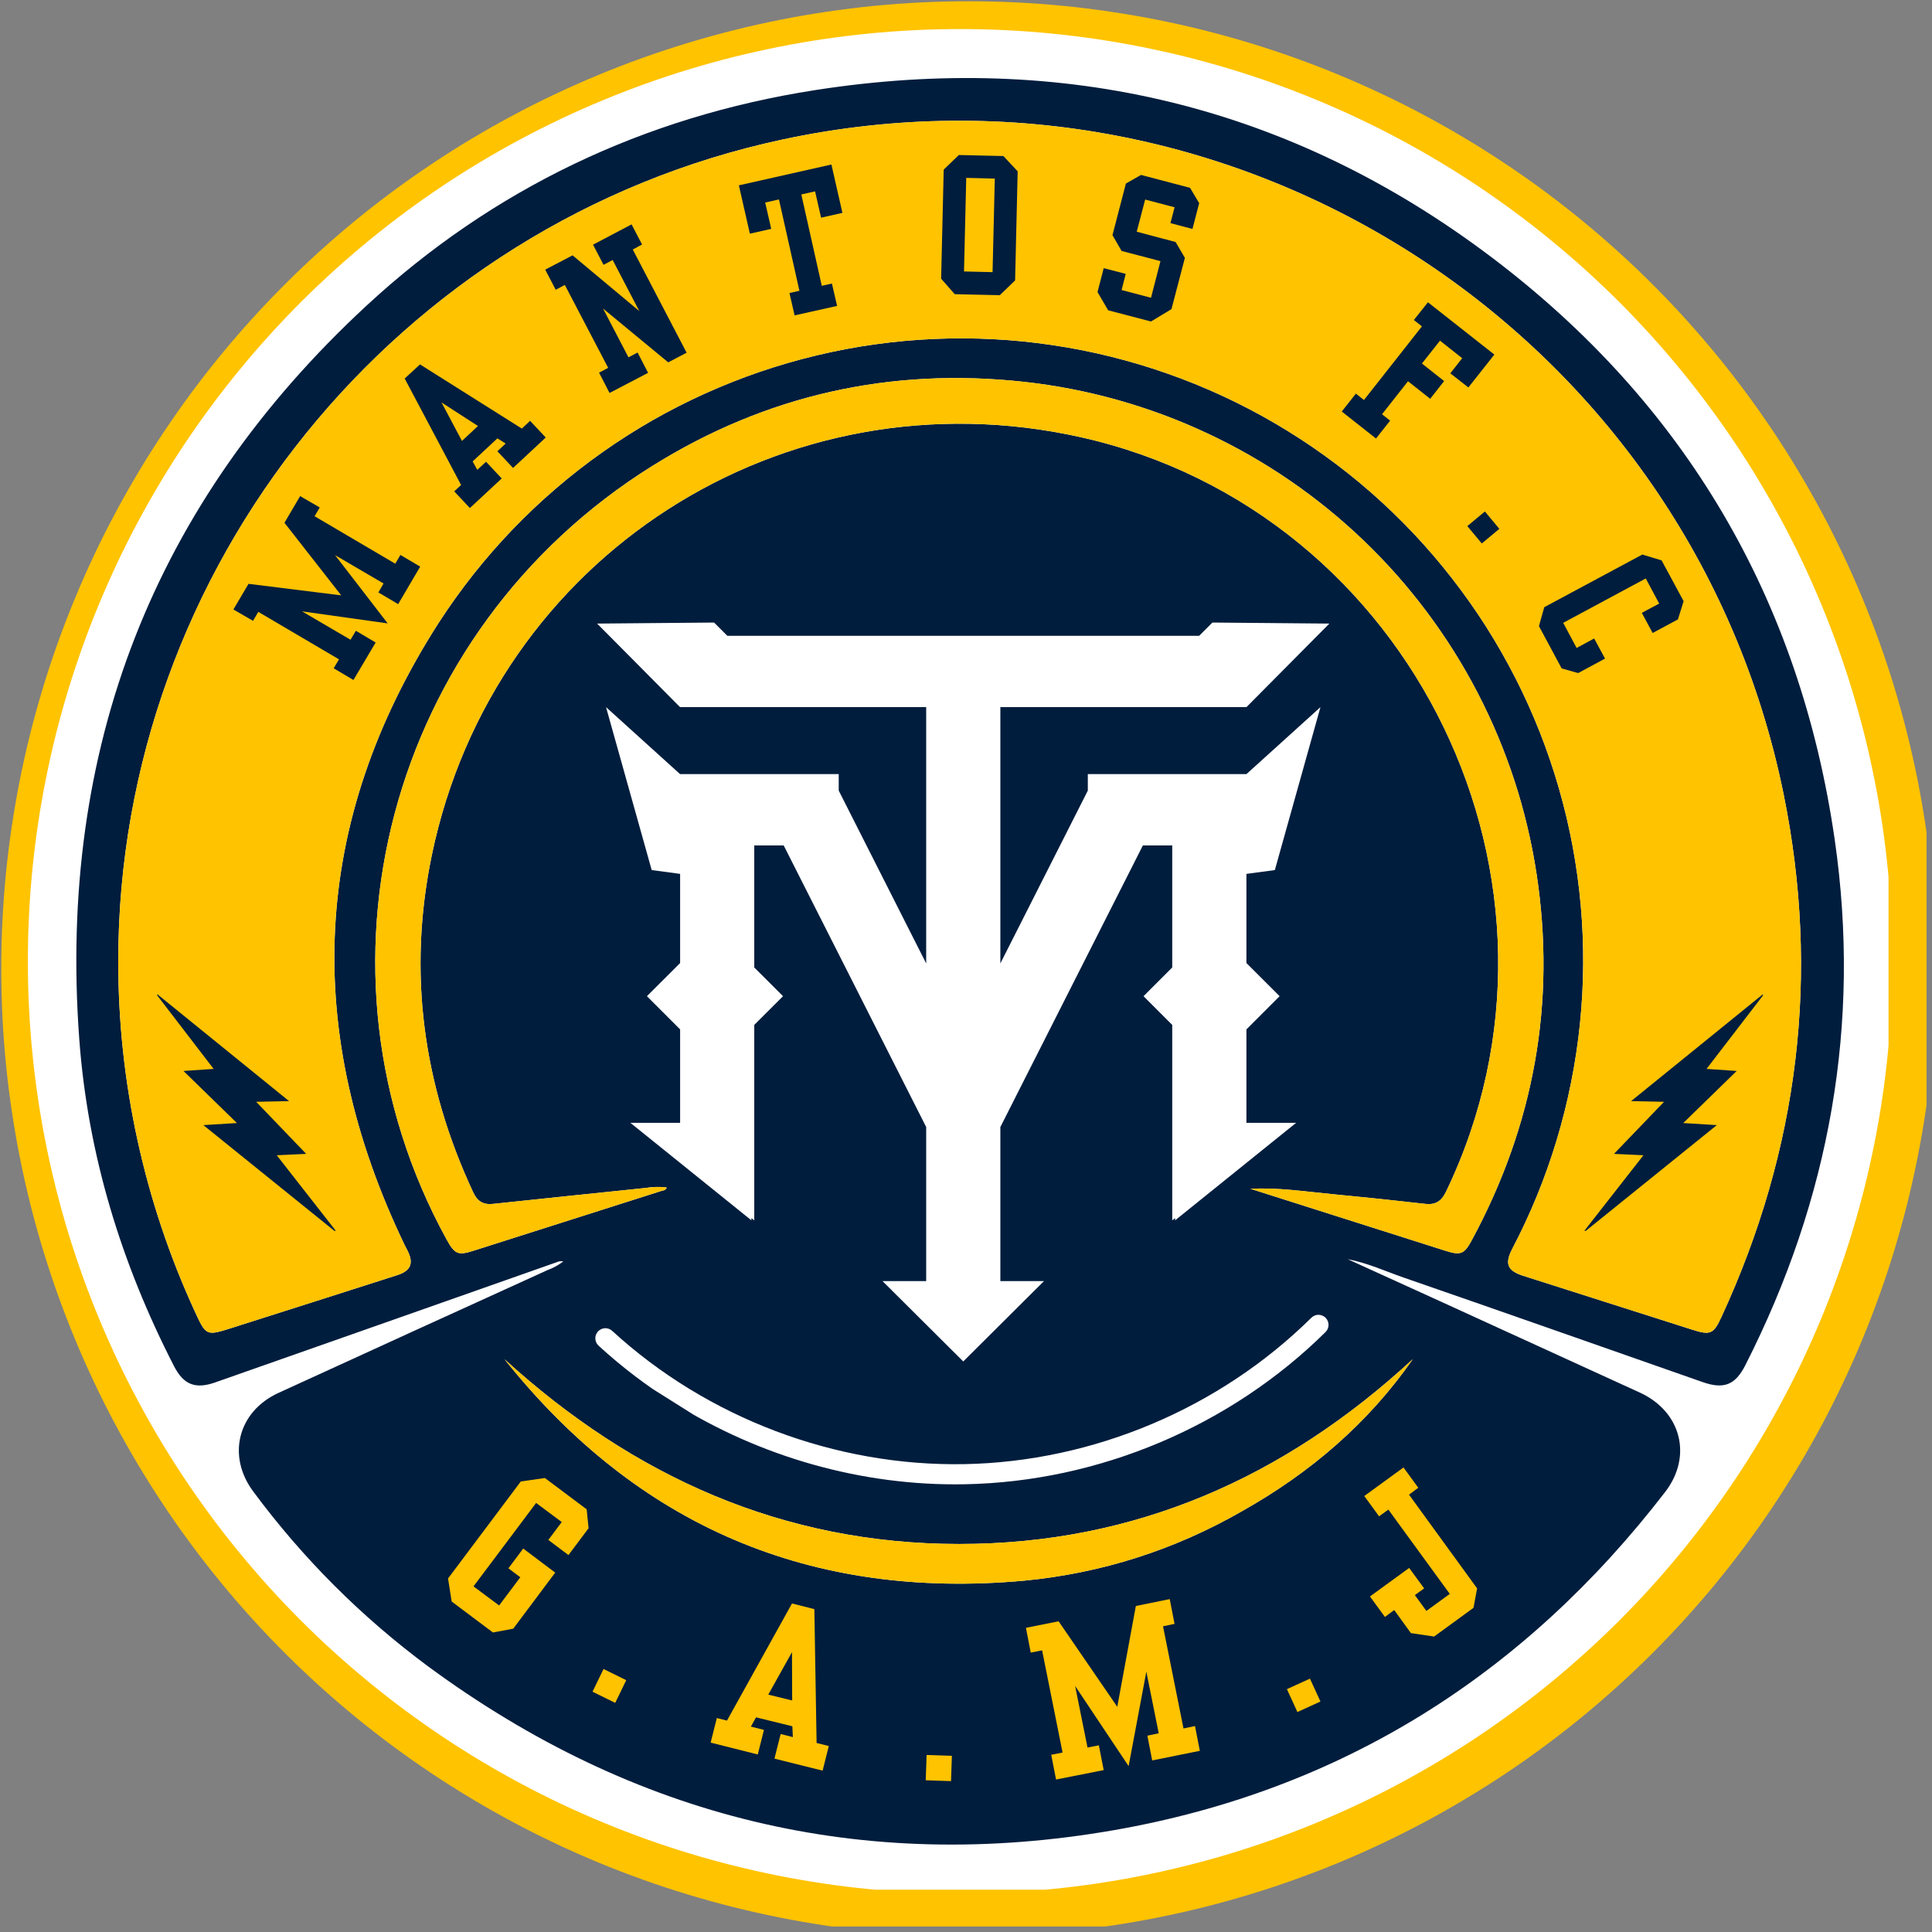 <svg xmlns="http://www.w3.org/2000/svg" xmlns:xlink="http://www.w3.org/1999/xlink" width="234" zoomAndPan="magnify" viewBox="0 0 175.5 175.5" height="234" preserveAspectRatio="xMidYMid meet" version="1.0"><rect x="0" y="0" width="175.5" height="175.5" fill="#808080" stroke="none"/><defs><g/><clipPath id="1473f47bf3"><path d="M 0 0 L 175 0 L 175 175 L 0 175 Z M 0 0 " clip-rule="nonzero"/></clipPath><clipPath id="8d9f4624f2"><path d="M 2.531 2.641 L 171.551 2.641 L 171.551 171.656 L 2.531 171.656 Z M 2.531 2.641 " clip-rule="nonzero"/></clipPath><clipPath id="11de3ccc5e"><path d="M 14.285 90.117 L 30.508 90.117 L 30.508 111.805 L 14.285 111.805 Z M 14.285 90.117 " clip-rule="nonzero"/></clipPath><clipPath id="0dcd8c6b3f"><path d="M 143.688 90.117 L 160.141 90.117 L 160.141 111.805 L 143.688 111.805 Z M 143.688 90.117 " clip-rule="nonzero"/></clipPath><clipPath id="879df4ac1e"><path d="M 54.18 56.551 L 120.738 56.551 L 120.738 123.859 L 54.18 123.859 Z M 54.18 56.551 " clip-rule="nonzero"/></clipPath><clipPath id="9bea1fbdab"><path d="M 54 119 L 121 119 L 121 135 L 54 135 Z M 54 119 " clip-rule="nonzero"/></clipPath><clipPath id="4aa816e8d8"><path d="M 73.598 90.117 L 121.082 119.973 L 100.781 152.262 L 53.297 122.406 Z M 73.598 90.117 " clip-rule="nonzero"/></clipPath><clipPath id="1608b58fc6"><path d="M 73.598 90.117 L 121.082 119.973 L 100.781 152.262 L 53.297 122.406 Z M 73.598 90.117 " clip-rule="nonzero"/></clipPath></defs><g clip-path="url(#1473f47bf3)"><path fill="#ffc300" d="M 175.879 87.996 C 175.879 89.434 175.844 90.871 175.773 92.309 C 175.703 93.746 175.598 95.18 175.457 96.609 C 175.316 98.043 175.141 99.469 174.93 100.891 C 174.719 102.312 174.473 103.73 174.191 105.141 C 173.91 106.551 173.594 107.957 173.246 109.352 C 172.895 110.746 172.512 112.133 172.094 113.508 C 171.68 114.883 171.227 116.25 170.742 117.602 C 170.258 118.957 169.742 120.301 169.191 121.629 C 168.641 122.957 168.059 124.27 167.441 125.57 C 166.828 126.871 166.18 128.156 165.504 129.426 C 164.824 130.691 164.117 131.945 163.375 133.176 C 162.637 134.41 161.867 135.625 161.07 136.82 C 160.27 138.02 159.441 139.191 158.586 140.348 C 157.727 141.504 156.844 142.637 155.93 143.75 C 155.02 144.859 154.078 145.949 153.113 147.016 C 152.148 148.082 151.156 149.121 150.141 150.141 C 149.121 151.156 148.082 152.148 147.016 153.113 C 145.949 154.078 144.859 155.02 143.75 155.93 C 142.637 156.844 141.504 157.727 140.348 158.586 C 139.191 159.441 138.02 160.27 136.82 161.07 C 135.625 161.867 134.41 162.637 133.176 163.375 C 131.945 164.117 130.691 164.824 129.426 165.504 C 128.156 166.18 126.871 166.828 125.57 167.441 C 124.27 168.059 122.957 168.641 121.629 169.191 C 120.301 169.742 118.957 170.258 117.602 170.742 C 116.25 171.227 114.883 171.68 113.508 172.094 C 112.133 172.512 110.746 172.895 109.352 173.246 C 107.957 173.594 106.551 173.91 105.141 174.191 C 103.73 174.473 102.312 174.719 100.891 174.93 C 99.469 175.141 98.043 175.316 96.609 175.457 C 95.18 175.598 93.746 175.703 92.309 175.773 C 90.871 175.844 89.434 175.879 87.996 175.879 C 86.559 175.879 85.121 175.844 83.684 175.773 C 82.246 175.703 80.812 175.598 79.383 175.457 C 77.949 175.316 76.523 175.141 75.102 174.93 C 73.68 174.719 72.262 174.473 70.852 174.191 C 69.441 173.91 68.039 173.594 66.645 173.246 C 65.246 172.895 63.863 172.512 62.484 172.094 C 61.109 171.68 59.742 171.227 58.391 170.742 C 57.035 170.258 55.695 169.742 54.363 169.191 C 53.035 168.641 51.723 168.059 50.422 167.441 C 49.121 166.828 47.836 166.18 46.57 165.504 C 45.301 164.824 44.051 164.117 42.816 163.375 C 41.582 162.637 40.367 161.867 39.172 161.07 C 37.977 160.27 36.801 159.441 35.645 158.586 C 34.488 157.727 33.355 156.844 32.242 155.93 C 31.133 155.02 30.043 154.078 28.977 153.113 C 27.91 152.148 26.871 151.156 25.855 150.141 C 24.836 149.121 23.844 148.082 22.879 147.016 C 21.914 145.949 20.973 144.859 20.062 143.75 C 19.148 142.637 18.266 141.504 17.406 140.348 C 16.551 139.191 15.723 138.02 14.926 136.82 C 14.125 135.625 13.355 134.41 12.617 133.176 C 11.879 131.945 11.168 130.691 10.492 129.426 C 9.812 128.156 9.164 126.871 8.551 125.57 C 7.938 124.27 7.352 122.957 6.805 121.629 C 6.254 120.301 5.734 118.957 5.25 117.602 C 4.766 116.25 4.316 114.883 3.898 113.508 C 3.48 112.133 3.098 110.746 2.746 109.352 C 2.398 107.957 2.082 106.551 1.801 105.141 C 1.52 103.73 1.277 102.312 1.066 100.891 C 0.852 99.469 0.676 98.043 0.535 96.609 C 0.395 95.18 0.289 93.746 0.219 92.309 C 0.148 90.871 0.113 89.434 0.113 87.996 C 0.113 86.559 0.148 85.121 0.219 83.684 C 0.289 82.246 0.395 80.812 0.535 79.383 C 0.676 77.949 0.852 76.523 1.066 75.102 C 1.277 73.68 1.52 72.262 1.801 70.852 C 2.082 69.441 2.398 68.039 2.746 66.645 C 3.098 65.246 3.48 63.863 3.898 62.484 C 4.316 61.109 4.766 59.742 5.25 58.391 C 5.734 57.035 6.254 55.695 6.805 54.363 C 7.352 53.035 7.938 51.723 8.551 50.422 C 9.164 49.121 9.812 47.836 10.492 46.57 C 11.168 45.301 11.879 44.051 12.617 42.816 C 13.355 41.582 14.125 40.367 14.926 39.172 C 15.723 37.977 16.551 36.801 17.406 35.645 C 18.266 34.488 19.148 33.355 20.062 32.242 C 20.973 31.133 21.914 30.043 22.879 28.977 C 23.844 27.91 24.836 26.871 25.855 25.855 C 26.871 24.836 27.91 23.844 28.977 22.879 C 30.043 21.914 31.133 20.973 32.242 20.062 C 33.355 19.148 34.488 18.266 35.645 17.406 C 36.801 16.551 37.977 15.723 39.172 14.926 C 40.367 14.125 41.582 13.355 42.816 12.617 C 44.051 11.879 45.301 11.168 46.57 10.492 C 47.836 9.812 49.121 9.164 50.422 8.551 C 51.723 7.938 53.035 7.352 54.363 6.805 C 55.695 6.254 57.035 5.734 58.391 5.25 C 59.742 4.766 61.109 4.316 62.484 3.898 C 63.863 3.48 65.246 3.098 66.645 2.746 C 68.039 2.398 69.441 2.082 70.852 1.801 C 72.262 1.52 73.68 1.277 75.102 1.066 C 76.523 0.852 77.949 0.676 79.383 0.535 C 80.812 0.395 82.246 0.289 83.684 0.219 C 85.121 0.148 86.559 0.113 87.996 0.113 C 89.434 0.113 90.871 0.148 92.309 0.219 C 93.746 0.289 95.18 0.395 96.609 0.535 C 98.043 0.676 99.469 0.852 100.891 1.066 C 102.312 1.277 103.73 1.52 105.141 1.801 C 106.551 2.082 107.957 2.398 109.352 2.746 C 110.746 3.098 112.133 3.48 113.508 3.898 C 114.883 4.316 116.25 4.766 117.602 5.25 C 118.957 5.734 120.301 6.254 121.629 6.805 C 122.957 7.352 124.27 7.938 125.57 8.551 C 126.871 9.164 128.156 9.812 129.426 10.492 C 130.691 11.168 131.945 11.879 133.176 12.617 C 134.41 13.355 135.625 14.125 136.82 14.926 C 138.02 15.723 139.191 16.551 140.348 17.406 C 141.504 18.266 142.637 19.148 143.75 20.062 C 144.859 20.973 145.949 21.914 147.016 22.879 C 148.082 23.844 149.121 24.836 150.141 25.855 C 151.156 26.871 152.148 27.91 153.113 28.977 C 154.078 30.043 155.02 31.133 155.93 32.242 C 156.844 33.355 157.727 34.488 158.586 35.645 C 159.441 36.801 160.27 37.977 161.07 39.172 C 161.867 40.367 162.637 41.582 163.375 42.816 C 164.117 44.051 164.824 45.301 165.504 46.57 C 166.18 47.836 166.828 49.121 167.441 50.422 C 168.059 51.723 168.641 53.035 169.191 54.363 C 169.742 55.695 170.258 57.035 170.742 58.391 C 171.227 59.742 171.68 61.109 172.094 62.484 C 172.512 63.863 172.895 65.246 173.246 66.645 C 173.594 68.039 173.91 69.441 174.191 70.852 C 174.473 72.262 174.719 73.68 174.93 75.102 C 175.141 76.523 175.316 77.949 175.457 79.383 C 175.598 80.812 175.703 82.246 175.773 83.684 C 175.844 85.121 175.879 86.559 175.879 87.996 Z M 175.879 87.996 " fill-opacity="1" fill-rule="nonzero"/></g><path fill="#ffc300" d="M 133.164 46.762 L 75.656 104.266 L 42.832 71.438 L 30.348 83.918 L 75.656 129.23 L 145.645 59.242 Z M 133.164 46.762 " fill-opacity="1" fill-rule="nonzero"/><g clip-path="url(#8d9f4624f2)"><path fill="#ffffff" d="M 171.898 87.324 C 171.898 88.711 171.867 90.094 171.797 91.48 C 171.73 92.863 171.629 94.246 171.492 95.625 C 171.355 97.004 171.188 98.379 170.984 99.75 C 170.781 101.121 170.543 102.484 170.273 103.844 C 170 105.203 169.699 106.555 169.363 107.902 C 169.023 109.246 168.656 110.582 168.254 111.906 C 167.852 113.234 167.414 114.547 166.949 115.852 C 166.48 117.16 165.984 118.449 165.453 119.73 C 164.922 121.012 164.359 122.277 163.77 123.531 C 163.176 124.785 162.555 126.023 161.898 127.242 C 161.246 128.465 160.562 129.672 159.852 130.859 C 159.141 132.051 158.398 133.219 157.629 134.371 C 156.859 135.523 156.059 136.656 155.234 137.77 C 154.41 138.883 153.555 139.977 152.676 141.047 C 151.797 142.117 150.895 143.168 149.961 144.195 C 149.031 145.223 148.074 146.227 147.098 147.203 C 146.117 148.184 145.113 149.141 144.086 150.07 C 143.059 151 142.008 151.906 140.938 152.785 C 139.867 153.664 138.773 154.52 137.66 155.344 C 136.547 156.168 135.414 156.965 134.262 157.738 C 133.109 158.508 131.941 159.246 130.75 159.961 C 129.562 160.672 128.355 161.355 127.137 162.008 C 125.914 162.664 124.676 163.285 123.422 163.879 C 122.168 164.469 120.902 165.031 119.621 165.562 C 118.344 166.094 117.051 166.59 115.746 167.059 C 114.438 167.523 113.125 167.961 111.797 168.363 C 110.473 168.766 109.137 169.133 107.793 169.469 C 106.445 169.809 105.094 170.109 103.734 170.383 C 102.375 170.652 101.012 170.887 99.641 171.094 C 98.27 171.297 96.895 171.465 95.516 171.602 C 94.137 171.738 92.754 171.84 91.371 171.906 C 89.984 171.973 88.602 172.008 87.215 172.008 C 85.828 172.008 84.445 171.973 83.059 171.906 C 81.676 171.84 80.293 171.738 78.914 171.602 C 77.535 171.465 76.16 171.297 74.789 171.094 C 73.418 170.887 72.055 170.652 70.695 170.383 C 69.336 170.109 67.984 169.809 66.637 169.469 C 65.293 169.133 63.957 168.766 62.633 168.363 C 61.305 167.961 59.992 167.523 58.684 167.059 C 57.379 166.59 56.09 166.094 54.809 165.562 C 53.527 165.031 52.262 164.469 51.008 163.879 C 49.754 163.285 48.516 162.664 47.293 162.008 C 46.074 161.355 44.867 160.672 43.68 159.961 C 42.488 159.246 41.32 158.508 40.168 157.738 C 39.016 156.965 37.883 156.168 36.77 155.344 C 35.656 154.52 34.562 153.664 33.492 152.785 C 32.422 151.906 31.371 151 30.344 150.07 C 29.316 149.141 28.312 148.184 27.332 147.203 C 26.355 146.227 25.398 145.223 24.469 144.195 C 23.535 143.168 22.633 142.117 21.754 141.047 C 20.875 139.977 20.02 138.883 19.195 137.77 C 18.371 136.656 17.574 135.523 16.801 134.371 C 16.031 133.219 15.293 132.051 14.578 130.859 C 13.867 129.672 13.184 128.465 12.531 127.242 C 11.875 126.023 11.254 124.785 10.66 123.531 C 10.07 122.277 9.508 121.012 8.977 119.73 C 8.445 118.449 7.949 117.16 7.48 115.852 C 7.016 114.547 6.578 113.234 6.176 111.906 C 5.773 110.582 5.406 109.246 5.066 107.902 C 4.73 106.555 4.43 105.203 4.156 103.844 C 3.887 102.484 3.648 101.121 3.445 99.75 C 3.242 98.379 3.074 97.004 2.938 95.625 C 2.801 94.246 2.699 92.863 2.633 91.48 C 2.562 90.094 2.531 88.711 2.531 87.324 C 2.531 85.938 2.562 84.555 2.633 83.168 C 2.699 81.785 2.801 80.402 2.938 79.023 C 3.074 77.645 3.242 76.27 3.445 74.898 C 3.648 73.527 3.887 72.164 4.156 70.805 C 4.43 69.445 4.73 68.094 5.066 66.746 C 5.406 65.402 5.773 64.066 6.176 62.742 C 6.578 61.414 7.016 60.102 7.48 58.793 C 7.949 57.488 8.445 56.195 8.977 54.918 C 9.508 53.637 10.07 52.371 10.66 51.117 C 11.254 49.863 11.875 48.625 12.531 47.402 C 13.184 46.184 13.867 44.977 14.578 43.789 C 15.293 42.598 16.031 41.43 16.801 40.277 C 17.574 39.125 18.371 37.992 19.195 36.879 C 20.02 35.766 20.875 34.672 21.754 33.602 C 22.633 32.531 23.535 31.48 24.469 30.453 C 25.398 29.426 26.355 28.422 27.332 27.441 C 28.312 26.465 29.316 25.508 30.344 24.578 C 31.371 23.645 32.422 22.742 33.492 21.863 C 34.562 20.984 35.656 20.129 36.77 19.305 C 37.883 18.48 39.016 17.68 40.168 16.91 C 41.32 16.141 42.488 15.398 43.68 14.688 C 44.867 13.977 46.074 13.293 47.293 12.641 C 48.516 11.984 49.754 11.363 51.008 10.77 C 52.262 10.176 53.527 9.617 54.809 9.086 C 56.09 8.555 57.379 8.059 58.684 7.59 C 59.992 7.121 61.305 6.688 62.633 6.285 C 63.957 5.883 65.293 5.516 66.637 5.176 C 67.984 4.84 69.336 4.539 70.695 4.266 C 72.055 3.996 73.418 3.758 74.789 3.555 C 76.16 3.352 77.535 3.184 78.914 3.047 C 80.293 2.91 81.676 2.809 83.059 2.742 C 84.445 2.672 85.828 2.641 87.215 2.641 C 88.602 2.641 89.984 2.672 91.371 2.742 C 92.754 2.809 94.137 2.91 95.516 3.047 C 96.895 3.184 98.27 3.352 99.641 3.555 C 101.012 3.758 102.375 3.996 103.734 4.266 C 105.094 4.539 106.445 4.84 107.793 5.176 C 109.137 5.516 110.473 5.883 111.797 6.285 C 113.125 6.688 114.438 7.121 115.746 7.59 C 117.051 8.059 118.344 8.555 119.621 9.086 C 120.902 9.617 122.168 10.176 123.422 10.77 C 124.676 11.363 125.914 11.984 127.137 12.641 C 128.355 13.293 129.562 13.977 130.75 14.688 C 131.941 15.398 133.109 16.141 134.262 16.91 C 135.414 17.68 136.547 18.48 137.66 19.305 C 138.773 20.129 139.867 20.984 140.938 21.863 C 142.008 22.742 143.059 23.645 144.086 24.578 C 145.113 25.508 146.117 26.465 147.098 27.441 C 148.074 28.422 149.031 29.426 149.961 30.453 C 150.895 31.48 151.797 32.531 152.676 33.602 C 153.555 34.672 154.41 35.766 155.234 36.879 C 156.059 37.992 156.859 39.125 157.629 40.277 C 158.398 41.43 159.141 42.598 159.852 43.789 C 160.562 44.977 161.246 46.184 161.898 47.402 C 162.555 48.625 163.176 49.863 163.77 51.117 C 164.359 52.371 164.922 53.637 165.453 54.918 C 165.984 56.195 166.48 57.488 166.949 58.793 C 167.414 60.102 167.852 61.414 168.254 62.742 C 168.656 64.066 169.023 65.402 169.363 66.746 C 169.699 68.094 170 69.445 170.273 70.805 C 170.543 72.164 170.781 73.527 170.984 74.898 C 171.188 76.27 171.355 77.645 171.492 79.023 C 171.629 80.402 171.73 81.785 171.797 83.168 C 171.867 84.555 171.898 85.938 171.898 87.324 Z M 171.898 87.324 " fill-opacity="1" fill-rule="nonzero"/></g><path fill="#001d3d" d="M 122.422 114.383 C 125.227 115.66 128.035 116.938 130.84 118.215 C 136.883 120.977 142.926 123.738 148.969 126.504 C 152.711 128.223 153.766 132.277 151.262 135.527 C 138.477 152.129 121.852 162.645 101.184 166.25 C 78.371 170.227 57.551 165.113 38.898 151.379 C 32.82 146.871 27.523 141.578 23.016 135.5 C 20.59 132.262 21.602 128.223 25.293 126.531 C 33.441 122.797 41.594 119.074 49.75 115.367 C 50.262 115.18 50.734 114.918 51.168 114.59 C 50.965 114.543 50.766 114.566 50.574 114.656 C 40.23 118.301 29.887 121.945 19.543 125.578 C 17.742 126.211 16.676 125.785 15.805 124.094 C 11.004 114.75 7.969 104.863 7.199 94.375 C 5.266 68.043 13.906 45.723 33.277 27.781 C 44.797 17.117 58.52 10.602 74.051 8.184 C 96.605 4.668 117.246 9.59 135.473 23.355 C 153.059 36.641 163.5 54.418 166.66 76.254 C 169.082 92.988 166.207 108.938 158.543 124.012 C 157.629 125.812 156.594 126.219 154.68 125.551 C 145.637 122.387 136.609 119.199 127.555 116.07 C 125.855 115.484 124.219 114.719 122.422 114.383 Z M 10.742 87.301 C 10.738 92.789 11.32 98.219 12.492 103.582 C 13.664 108.945 15.395 114.121 17.688 119.109 C 18.723 121.363 18.73 121.367 21.094 120.613 C 26.098 119.023 31.098 117.43 36.098 115.828 C 37.312 115.438 37.59 114.758 37.039 113.645 C 36.957 113.477 36.863 113.316 36.781 113.148 C 27.414 93.703 28.207 74.676 39.883 56.523 C 40.859 55.016 41.906 53.559 43.023 52.148 C 44.137 50.742 45.316 49.391 46.562 48.094 C 47.805 46.801 49.109 45.566 50.473 44.395 C 51.832 43.223 53.25 42.121 54.715 41.086 C 56.184 40.047 57.695 39.086 59.254 38.191 C 60.816 37.301 62.414 36.484 64.051 35.746 C 65.688 35.008 67.355 34.348 69.055 33.766 C 70.754 33.188 72.48 32.688 74.227 32.273 C 75.973 31.855 77.738 31.523 79.516 31.277 C 81.297 31.027 83.082 30.867 84.875 30.789 C 86.672 30.711 88.465 30.719 90.258 30.812 C 92.051 30.906 93.84 31.086 95.613 31.352 C 97.391 31.613 99.152 31.961 100.895 32.395 C 102.637 32.828 104.359 33.34 106.051 33.938 C 107.746 34.531 109.41 35.207 111.039 35.961 C 112.668 36.715 114.262 37.547 115.812 38.453 C 117.363 39.359 118.867 40.336 120.324 41.387 C 121.781 42.434 123.188 43.551 124.539 44.734 C 125.887 45.918 127.18 47.164 128.414 48.469 C 129.645 49.777 130.812 51.141 131.914 52.559 C 133.02 53.977 134.051 55.441 135.016 56.957 C 135.977 58.477 136.863 60.035 137.68 61.637 C 138.492 63.234 139.23 64.871 139.887 66.543 C 140.543 68.215 141.121 69.914 141.617 71.641 C 142.113 73.367 142.527 75.113 142.855 76.879 C 143.184 78.645 143.43 80.422 143.59 82.211 C 143.75 84 143.824 85.793 143.812 87.59 C 143.801 89.387 143.707 91.176 143.523 92.965 C 143.344 94.75 143.074 96.523 142.723 98.285 C 142.375 100.047 141.938 101.789 141.422 103.508 C 140.906 105.23 140.309 106.922 139.629 108.586 C 138.949 110.246 138.195 111.875 137.359 113.465 C 136.672 114.801 136.93 115.434 138.363 115.891 C 143.48 117.527 148.602 119.156 153.719 120.785 C 155.367 121.309 155.656 121.188 156.375 119.629 C 163.398 104.406 165.355 88.535 162.016 72.121 C 153.539 30.48 112.551 3.762 71.02 12.688 C 36.062 20.203 10.75 51.539 10.742 87.301 Z M 113.59 107.988 C 119.492 109.863 125.395 111.742 131.301 113.617 C 132.676 114.055 133.008 113.93 133.684 112.68 C 139.34 102.215 141.375 91.074 139.57 79.324 C 139.352 77.898 139.074 76.48 138.738 75.074 C 138.406 73.668 138.016 72.277 137.566 70.902 C 137.117 69.531 136.613 68.176 136.055 66.844 C 135.496 65.512 134.883 64.203 134.219 62.922 C 133.551 61.637 132.836 60.383 132.066 59.16 C 131.297 57.938 130.48 56.746 129.613 55.59 C 128.746 54.434 127.836 53.312 126.879 52.23 C 125.922 51.148 124.918 50.105 123.875 49.105 C 122.832 48.105 121.75 47.148 120.629 46.238 C 119.508 45.328 118.352 44.461 117.16 43.645 C 115.969 42.828 114.746 42.062 113.492 41.344 C 112.234 40.625 110.953 39.961 109.645 39.352 C 108.336 38.738 107.004 38.18 105.648 37.676 C 104.293 37.176 102.922 36.727 101.527 36.336 C 100.137 35.945 98.734 35.613 97.312 35.336 C 95.895 35.062 94.469 34.844 93.031 34.688 C 80.902 33.352 69.59 35.871 59.242 42.336 C 35.234 57.328 27.098 88.082 40.578 112.609 C 41.309 113.934 41.609 114.062 43.016 113.613 C 48.695 111.809 54.375 110.004 60.051 108.191 C 60.234 108.133 60.48 108.148 60.559 107.867 C 59.914 107.789 59.273 107.805 58.633 107.914 C 54.023 108.395 49.41 108.863 44.801 109.359 C 43.906 109.457 43.371 109.137 42.984 108.309 C 38.402 98.496 37.023 88.262 39.23 77.66 C 44.867 50.559 71.172 33.672 98.18 39.715 C 128.406 46.477 144.793 80.359 131.348 108.266 C 130.934 109.121 130.398 109.465 129.461 109.359 C 126.695 109.043 123.93 108.754 121.16 108.488 C 118.645 108.25 116.137 107.855 113.59 107.988 Z M 45.828 123.469 C 57.941 138.668 73.723 145.34 93.027 143.586 C 100.082 142.906 106.688 140.797 112.836 137.266 C 118.996 133.797 124.266 129.312 128.34 123.461 C 116.684 134.223 103.09 140.262 87.113 140.254 C 71.121 140.25 57.539 134.133 45.828 123.469 Z M 45.828 123.469 " fill-opacity="1" fill-rule="nonzero"/><path fill="#ffc300" d="M 10.742 87.301 C 10.75 51.539 36.062 20.203 71.02 12.688 C 112.551 3.762 153.539 30.48 162.016 72.121 C 165.355 88.535 163.398 104.406 156.375 119.629 C 155.656 121.188 155.367 121.309 153.719 120.785 C 148.602 119.156 143.48 117.523 138.363 115.891 C 136.93 115.434 136.672 114.801 137.359 113.465 C 138.195 111.875 138.949 110.246 139.629 108.586 C 140.309 106.922 140.906 105.23 141.422 103.508 C 141.938 101.789 142.375 100.047 142.723 98.285 C 143.074 96.523 143.344 94.75 143.523 92.965 C 143.707 91.176 143.801 89.387 143.812 87.59 C 143.824 85.793 143.75 84 143.59 82.211 C 143.43 80.422 143.184 78.645 142.855 76.879 C 142.527 75.113 142.113 73.367 141.617 71.641 C 141.121 69.914 140.543 68.215 139.887 66.543 C 139.23 64.871 138.492 63.238 137.68 61.637 C 136.863 60.035 135.977 58.477 135.012 56.957 C 134.051 55.441 133.02 53.977 131.914 52.559 C 130.812 51.141 129.645 49.777 128.414 48.469 C 127.18 47.164 125.887 45.918 124.539 44.734 C 123.188 43.551 121.781 42.434 120.324 41.387 C 118.867 40.336 117.363 39.359 115.812 38.453 C 114.262 37.547 112.668 36.715 111.039 35.961 C 109.41 35.207 107.746 34.531 106.051 33.938 C 104.359 33.34 102.637 32.828 100.895 32.395 C 99.152 31.961 97.391 31.613 95.613 31.352 C 93.836 31.086 92.051 30.906 90.258 30.812 C 88.465 30.719 86.672 30.711 84.875 30.789 C 83.082 30.867 81.297 31.027 79.516 31.277 C 77.738 31.523 75.973 31.855 74.227 32.273 C 72.48 32.688 70.754 33.188 69.055 33.766 C 67.355 34.348 65.688 35.008 64.051 35.746 C 62.414 36.484 60.816 37.301 59.254 38.191 C 57.695 39.086 56.184 40.047 54.715 41.086 C 53.25 42.121 51.832 43.223 50.473 44.395 C 49.109 45.566 47.805 46.801 46.562 48.094 C 45.316 49.391 44.137 50.742 43.023 52.148 C 41.906 53.559 40.859 55.016 39.883 56.523 C 28.207 74.676 27.414 93.703 36.781 113.148 C 36.863 113.316 36.957 113.477 37.039 113.645 C 37.59 114.758 37.312 115.438 36.098 115.828 C 31.098 117.43 26.098 119.023 21.094 120.613 C 18.73 121.367 18.723 121.363 17.688 119.109 C 15.395 114.121 13.664 108.945 12.492 103.582 C 11.32 98.219 10.738 92.789 10.742 87.301 Z M 10.742 87.301 " fill-opacity="1" fill-rule="nonzero"/><path fill="#ffc300" d="M 113.59 107.988 C 116.137 107.855 118.645 108.25 121.16 108.488 C 123.93 108.75 126.695 109.039 129.461 109.359 C 130.398 109.465 130.934 109.121 131.348 108.266 C 144.793 80.359 128.406 46.477 98.18 39.715 C 71.172 33.672 44.867 50.559 39.23 77.66 C 37.023 88.262 38.402 98.496 42.984 108.309 C 43.371 109.137 43.906 109.457 44.801 109.359 C 49.41 108.863 54.023 108.395 58.633 107.914 C 59.273 107.805 59.914 107.789 60.559 107.867 C 60.48 108.148 60.234 108.133 60.051 108.191 C 54.375 110.004 48.695 111.812 43.016 113.613 C 41.609 114.062 41.309 113.934 40.578 112.609 C 27.098 88.082 35.234 57.328 59.242 42.336 C 69.59 35.871 80.902 33.352 93.031 34.684 C 94.469 34.844 95.895 35.062 97.312 35.336 C 98.734 35.613 100.137 35.945 101.527 36.336 C 102.922 36.727 104.293 37.176 105.648 37.676 C 107.004 38.18 108.336 38.738 109.645 39.352 C 110.953 39.961 112.234 40.625 113.492 41.344 C 114.746 42.059 115.969 42.828 117.16 43.645 C 118.352 44.461 119.508 45.328 120.629 46.238 C 121.75 47.148 122.832 48.105 123.875 49.105 C 124.918 50.105 125.922 51.148 126.879 52.23 C 127.836 53.312 128.746 54.434 129.613 55.59 C 130.48 56.746 131.297 57.938 132.066 59.16 C 132.836 60.383 133.551 61.637 134.219 62.922 C 134.883 64.203 135.496 65.512 136.055 66.844 C 136.613 68.176 137.117 69.531 137.566 70.902 C 138.016 72.277 138.406 73.668 138.738 75.074 C 139.074 76.48 139.352 77.898 139.57 79.324 C 141.375 91.074 139.34 102.215 133.684 112.68 C 133.008 113.93 132.676 114.055 131.301 113.617 C 125.395 111.742 119.492 109.867 113.59 107.988 Z M 113.59 107.988 " fill-opacity="1" fill-rule="nonzero"/><path fill="#ffc300" d="M 45.828 123.469 C 57.539 134.133 71.121 140.25 87.113 140.254 C 103.09 140.262 116.684 134.223 128.34 123.461 C 124.266 129.312 118.996 133.797 112.836 137.266 C 106.688 140.797 100.082 142.906 93.027 143.586 C 73.723 145.34 57.941 138.668 45.828 123.469 Z M 45.828 123.469 " fill-opacity="1" fill-rule="nonzero"/><g clip-path="url(#11de3ccc5e)"><path fill="#001d3d" d="M 14.055 90.125 L 26.258 100.023 L 23.27 100.086 L 27.812 104.816 L 25.137 104.941 L 30.738 112.102 L 18.473 102.203 L 21.523 102.016 L 16.668 97.285 L 19.406 97.098 Z M 14.055 90.125 " fill-opacity="1" fill-rule="nonzero"/></g><g clip-path="url(#0dcd8c6b3f)"><path fill="#001d3d" d="M 160.375 90.125 L 148.168 100.023 L 151.16 100.086 L 146.613 104.816 L 149.289 104.941 L 143.688 112.102 L 155.953 102.203 L 152.902 102.016 L 157.758 97.285 L 155.02 97.098 Z M 160.375 90.125 " fill-opacity="1" fill-rule="nonzero"/></g><g fill="#001d3d" fill-opacity="1"><g transform="translate(30.185, 61.144)"><g><path d="M -8.984 -5.781 L -7.203 -4.75 L -6.719 -5.562 L 0.609 -1.25 L 0.125 -0.438 L 1.922 0.625 L 3.938 -2.781 L 2.141 -3.844 L 1.656 -3.031 L -2.75 -5.609 L 5.031 -4.516 L 0.25 -10.719 L 4.656 -8.141 L 4.188 -7.328 L 5.984 -6.266 L 7.984 -9.672 L 6.188 -10.734 L 5.719 -9.938 L -1.609 -14.25 L -1.141 -15.047 L -2.922 -16.078 L -4.344 -13.656 L 0.812 -7.062 L -7.609 -8.109 Z M -8.984 -5.781 "/></g></g></g><g fill="#001d3d" fill-opacity="1"><g transform="translate(41.011, 45.009)"><g><path d="M 0.25 -0.375 L 1.672 1.141 L 4.562 -1.547 L 3.141 -3.062 L 2.344 -2.328 L 1.922 -3.094 L 4.172 -5.188 L 4.922 -4.719 L 4.172 -4.016 L 5.594 -2.5 L 8.562 -5.266 L 7.141 -6.781 L 6.391 -6.078 L -2.859 -11.906 L -4.25 -10.625 L 0.875 -0.953 Z M -0.906 -8.453 L 2.406 -6.312 L 0.953 -4.953 Z M -0.906 -8.453 "/></g></g></g><g fill="#001d3d" fill-opacity="1"><g transform="translate(54.074, 34.149)"><g><path d="M 1.297 1.547 L 4.797 -0.281 L 3.844 -2.125 L 3.016 -1.688 L 0.703 -6.125 L 6.625 -1.234 L 8.297 -2.109 L 3.406 -11.484 L 4.25 -11.938 L 3.297 -13.766 L -0.203 -11.922 L 0.75 -10.094 L 1.578 -10.531 L 4 -5.891 L -2.062 -10.953 L -4.547 -9.656 L -3.594 -7.828 L -2.766 -8.266 L 1.172 -0.734 L 0.344 -0.297 Z M 1.297 1.547 "/></g></g></g><g fill="#001d3d" fill-opacity="1"><g transform="translate(69.04, 27.336)"><g><path d="M -0.922 -6.109 L 1.016 -6.547 L 0.469 -8.938 L 1.719 -9.219 L 3.578 -0.922 L 2.672 -0.719 L 3.141 1.312 L 7 0.453 L 6.531 -1.578 L 5.609 -1.375 L 3.75 -9.672 L 5 -9.953 L 5.547 -7.562 L 7.484 -8 L 6.484 -12.391 L -1.922 -10.5 Z M -0.922 -6.109 "/></g></g></g><g fill="#001d3d" fill-opacity="1"><g transform="translate(85.069, 24.706)"><g><path d="M 0.422 0.609 L 1.656 2.016 L 5.75 2.109 L 7.141 0.766 L 7.375 -9.141 L 6.078 -10.531 L 2.031 -10.625 L 0.656 -9.297 Z M 5.297 -8.484 L 5.094 0.016 L 2.5 -0.047 L 2.703 -8.547 Z M 5.297 -8.484 "/></g></g></g><g fill="#001d3d" fill-opacity="1"><g transform="translate(99.431, 25.829)"><g><path d="M 2.844 -9.156 L 1.625 -4.469 L 2.453 -3.031 L 5.984 -2.109 L 5.125 1.219 L 2.453 0.516 L 2.828 -0.953 L 0.828 -1.469 L 0.266 0.703 L 1.234 2.359 L 5.125 3.375 L 6.984 2.25 L 8.203 -2.406 L 7.359 -3.844 L 3.828 -4.781 L 4.594 -7.703 L 7.266 -7 L 6.891 -5.562 L 8.891 -5.031 L 9.5 -7.375 L 8.672 -8.766 L 4.219 -9.938 Z M 2.844 -9.156 "/></g></g></g><g fill="#001d3d" fill-opacity="1"><g transform="translate(113.368, 30.403)"><g/></g></g><g fill="#001d3d" fill-opacity="1"><g transform="translate(122.76, 35.569)"><g><path d="M -0.875 1.812 L 2.234 4.266 L 3.516 2.641 L 2.781 2.062 L 5.141 -0.938 L 7.156 0.656 L 8.422 -0.953 L 6.406 -2.547 L 8.047 -4.625 L 10.062 -3.031 L 8.984 -1.656 L 10.625 -0.375 L 12.984 -3.359 L 6.953 -8.109 L 5.672 -6.5 L 6.406 -5.922 L 1.141 0.766 L 0.406 0.188 Z M -0.875 1.812 "/></g></g></g><g fill="#001d3d" fill-opacity="1"><g transform="translate(134.244, 45.852)"><g><path d="M 0.641 0.609 L -0.953 1.938 L 0.359 3.516 L 1.953 2.188 Z M 0.641 0.609 "/></g></g></g><g fill="#001d3d" fill-opacity="1"><g transform="translate(140.718, 54.421)"><g><path d="M 8.469 -4.047 L -0.438 0.734 L -0.922 2.453 L 1.141 6.297 L 2.641 6.719 L 5.078 5.406 L 4.094 3.578 L 2.5 4.438 L 1.281 2.156 L 8.781 -1.875 L 10 0.406 L 8.422 1.25 L 9.406 3.078 L 11.703 1.844 L 12.219 0.188 L 10.219 -3.516 Z M 8.469 -4.047 "/></g></g></g><g clip-path="url(#879df4ac1e)"><path fill="#ffffff" d="M 115.805 79.035 L 119.949 64.234 L 113.227 70.316 L 98.816 70.316 L 98.816 71.816 L 90.871 87.516 L 90.871 64.234 L 113.227 64.234 L 120.758 56.645 L 110.133 56.551 L 108.93 57.754 L 66.07 57.754 L 64.867 56.551 L 54.242 56.645 L 61.773 64.234 L 84.133 64.234 L 84.133 87.516 L 76.188 71.816 L 76.188 70.316 L 61.773 70.316 L 55.051 64.234 L 59.199 79.035 L 61.781 79.383 L 61.781 87.48 L 58.766 90.492 L 61.781 93.508 L 61.781 101.996 L 57.262 101.996 L 68.258 110.855 L 68.258 110.652 L 68.516 110.855 L 68.516 93.102 L 71.129 90.492 L 68.516 87.883 L 68.516 76.801 L 71.191 76.801 L 84.133 102.379 L 84.133 116.371 L 80.164 116.371 L 87.5 123.672 L 94.836 116.371 L 90.871 116.371 L 90.871 102.379 L 103.816 76.801 L 106.484 76.801 L 106.484 87.883 L 103.875 90.492 L 106.484 93.102 L 106.484 110.855 L 106.742 110.652 L 106.742 110.855 L 117.738 101.996 L 113.223 101.996 L 113.223 93.508 L 116.238 90.492 L 113.223 87.48 L 113.223 79.383 Z M 115.805 79.035 " fill-opacity="1" fill-rule="nonzero"/></g><g clip-path="url(#9bea1fbdab)"><g clip-path="url(#4aa816e8d8)"><g clip-path="url(#1608b58fc6)"><path fill="#ffffff" d="M 120.418 119.707 C 120.062 119.348 119.484 119.344 119.125 119.699 C 110.801 127.93 99.312 132.781 87.605 133 C 75.902 133.219 64.238 128.809 55.613 120.895 C 55.238 120.551 54.66 120.578 54.32 120.949 C 53.977 121.32 54.004 121.898 54.375 122.242 C 56.473 124.168 58.742 125.891 61.148 127.402 C 69.02 132.352 78.32 135.004 87.641 134.828 C 99.812 134.602 111.758 129.559 120.41 121 C 120.77 120.645 120.773 120.066 120.418 119.707 Z M 120.418 119.707 " fill-opacity="1" fill-rule="nonzero"/></g></g></g><g fill="#ffc300" fill-opacity="1"><g transform="translate(40.731, 142.526)"><g><path d="M -0.031 0.859 L 0.297 2.953 L 4.047 5.766 L 5.891 5.422 L 9.703 0.328 L 6.797 -1.859 L 5.453 -0.062 L 6.531 0.75 L 4.609 3.312 L 2.281 1.578 L 7.969 -6 L 10.297 -4.266 L 9.078 -2.641 L 10.906 -1.266 L 12.734 -3.703 L 12.562 -5.422 L 8.766 -8.266 L 6.578 -7.953 Z M -0.031 0.859 "/></g></g></g><g fill="#ffc300" fill-opacity="1"><g transform="translate(53.902, 151.281)"><g><path d="M 0.922 0.328 L -0.078 2.391 L 1.984 3.406 L 2.984 1.344 Z M 0.922 0.328 "/></g></g></g><g fill="#ffc300" fill-opacity="1"><g transform="translate(64.616, 156.062)"><g><path d="M 0.5 0 L -0.062 2.234 L 4.219 3.312 L 4.781 1.078 L 3.594 0.781 L 4.062 -0.062 L 7.359 0.75 L 7.406 1.734 L 6.297 1.453 L 5.734 3.688 L 10.109 4.781 L 10.672 2.547 L 9.562 2.266 L 9.359 -9.891 L 7.328 -10.406 L 1.422 0.234 Z M 7.328 -5.984 L 7.344 -1.594 L 5.172 -2.125 Z M 7.328 -5.984 "/></g></g></g><g fill="#ffc300" fill-opacity="1"><g transform="translate(83.202, 159.498)"><g><path d="M 0.969 -0.078 L 0.891 2.219 L 3.188 2.297 L 3.266 0 Z M 0.969 -0.078 "/></g></g></g><g fill="#ffc300" fill-opacity="1"><g transform="translate(95.038, 159.604)"><g><path d="M -1.844 -11.734 L -1.406 -9.484 L -0.375 -9.688 L 1.484 -0.406 L 0.453 -0.203 L 0.891 2.047 L 5.219 1.188 L 4.781 -1.062 L 3.75 -0.859 L 2.625 -6.453 L 7.484 0.828 L 9.094 -7.75 L 10.219 -2.156 L 9.188 -1.938 L 9.625 0.312 L 13.953 -0.562 L 13.516 -2.812 L 12.469 -2.594 L 10.609 -11.875 L 11.656 -12.094 L 11.219 -14.344 L 8.141 -13.719 L 6.453 -4.562 L 1.125 -12.328 Z M -1.844 -11.734 "/></g></g></g><g fill="#ffc300" fill-opacity="1"><g transform="translate(116.073, 153.939)"><g><path d="M 0.828 -0.5 L 1.781 1.578 L 3.875 0.625 L 2.922 -1.453 Z M 0.828 -0.5 "/></g></g></g><g fill="#ffc300" fill-opacity="1"><g transform="translate(126.523, 148.693)"><g><path d="M -2.078 -3.672 L -0.719 -1.812 L 0.125 -2.438 L 1.641 -0.344 L 3.75 -0.031 L 7.328 -2.641 L 7.656 -4.406 L 1.469 -12.922 L 2.312 -13.547 L 0.969 -15.391 L -2.594 -12.797 L -1.25 -10.953 L -0.406 -11.562 L 5.172 -3.906 L 3.047 -2.359 L 2 -3.797 L 2.844 -4.406 L 1.484 -6.266 Z M -2.078 -3.672 "/></g></g></g></svg>